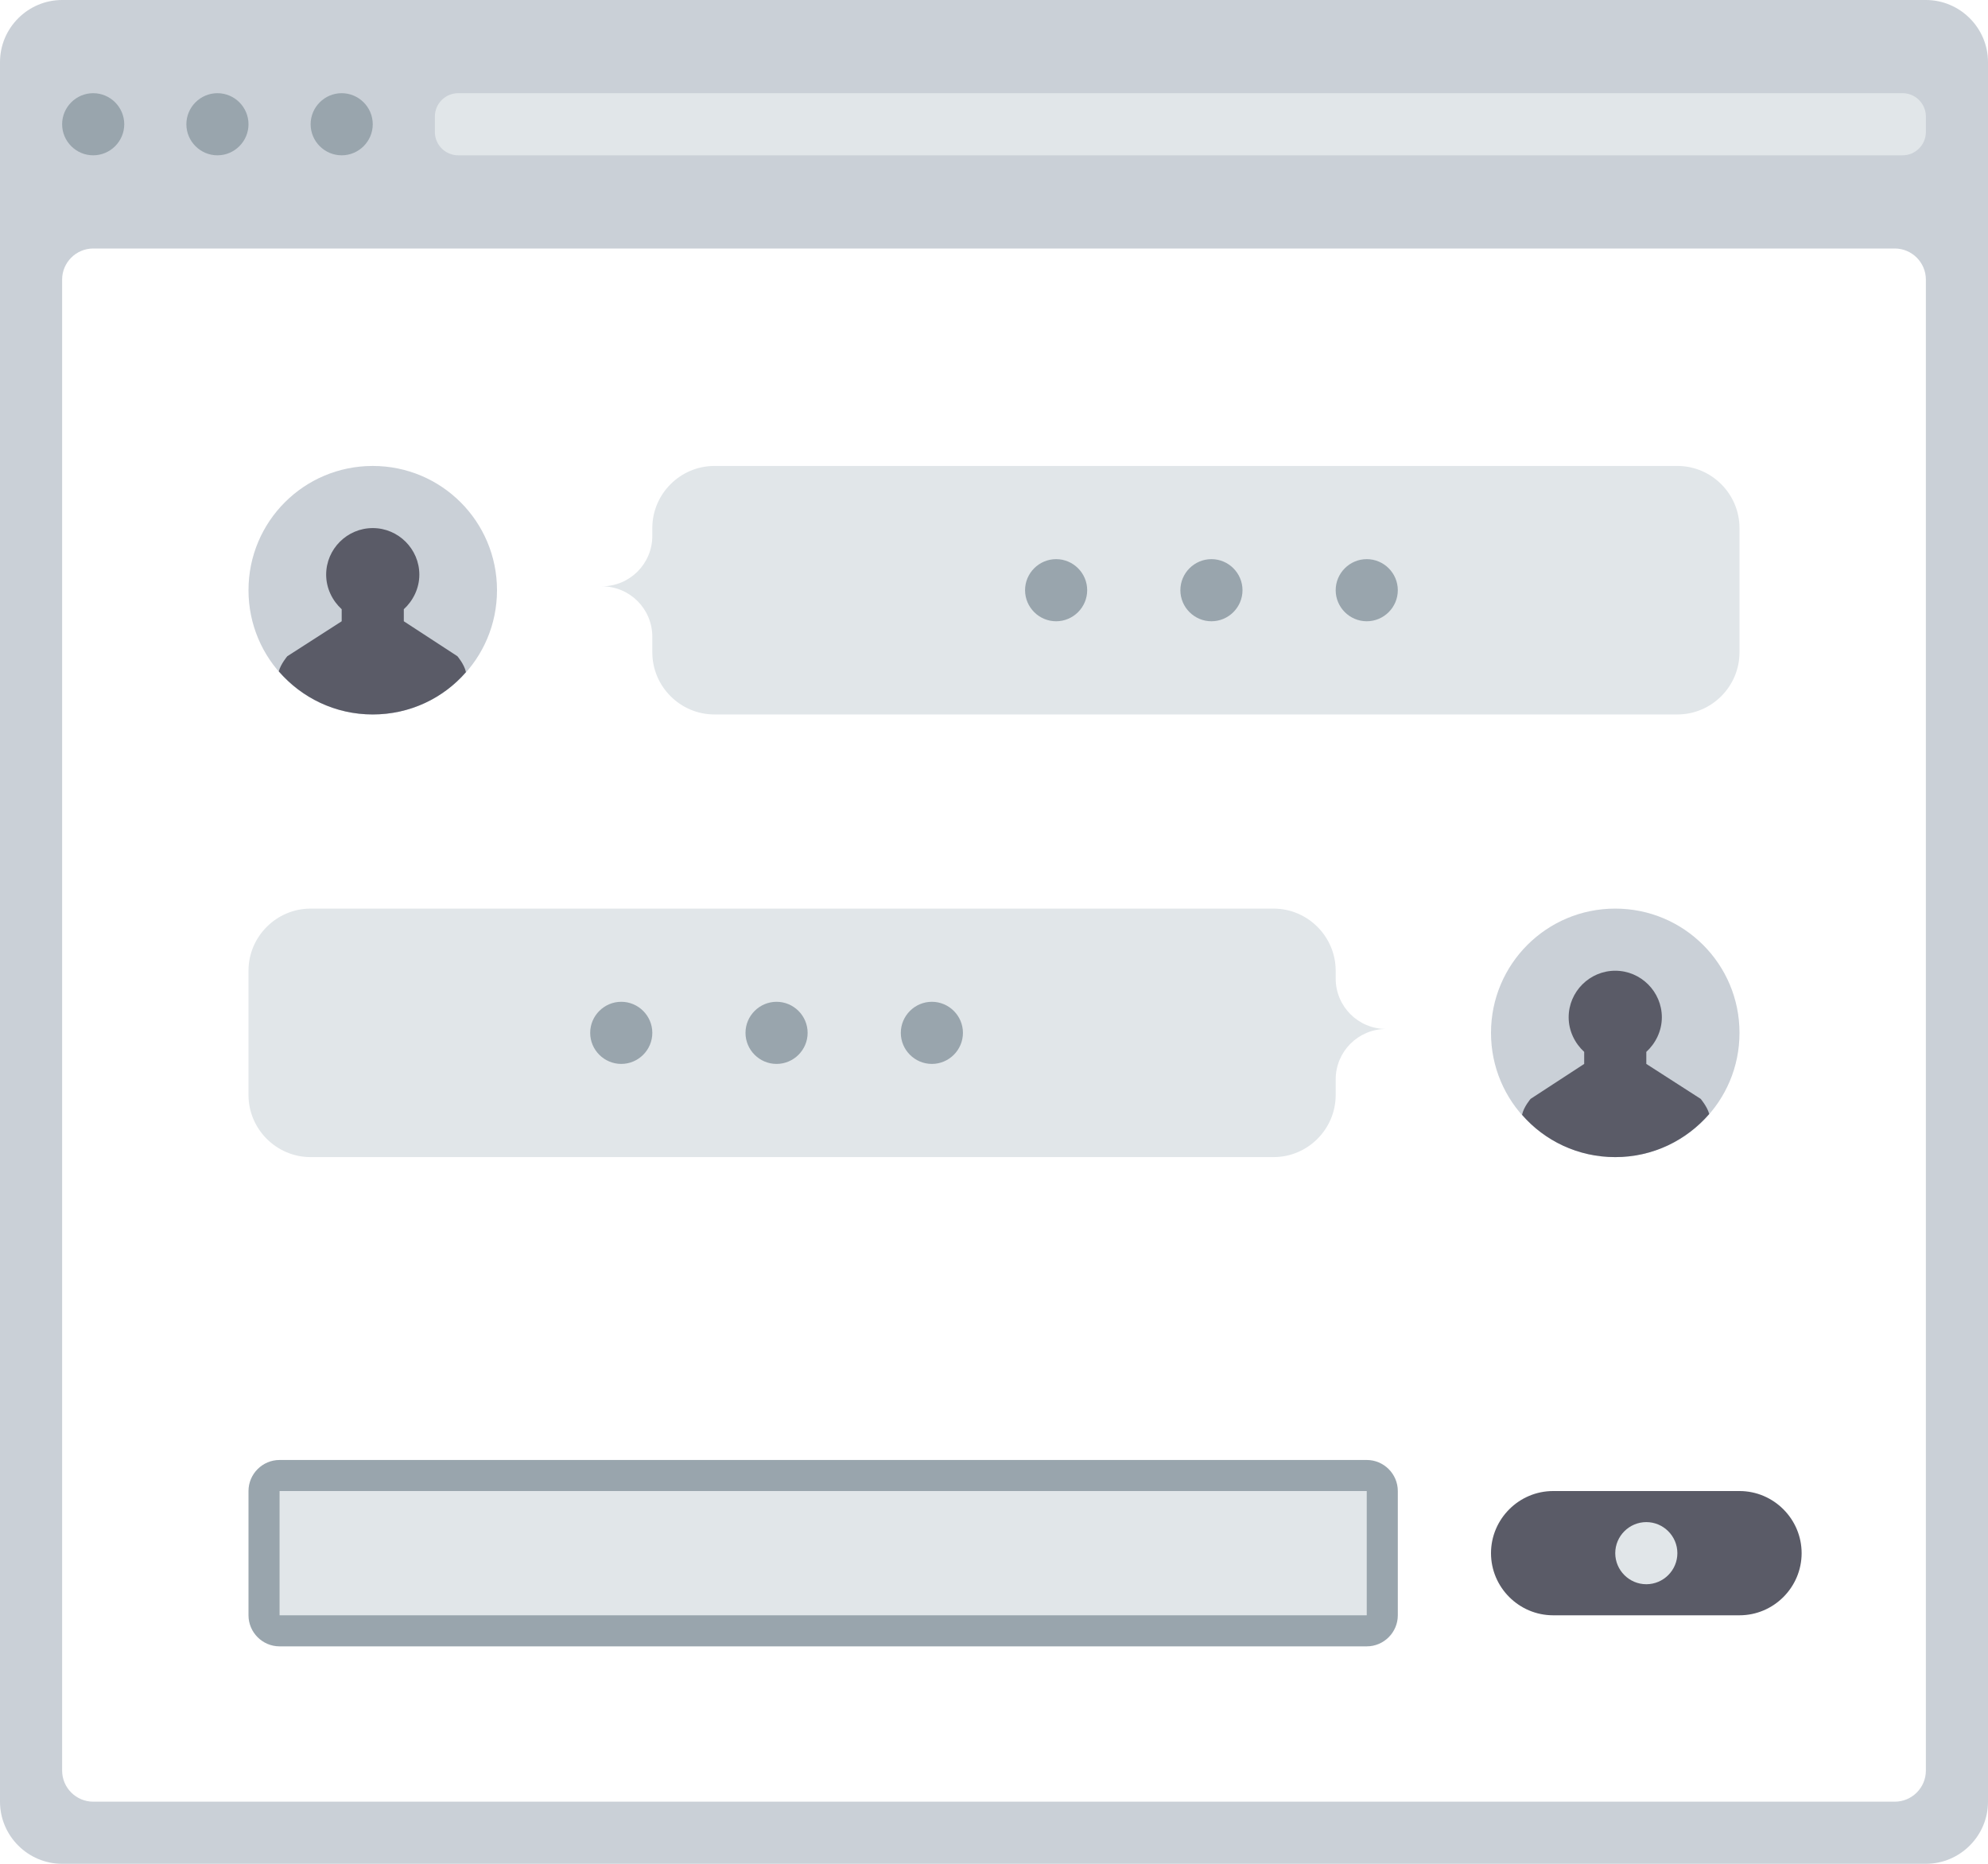 <svg xmlns="http://www.w3.org/2000/svg" xml:space="preserve" id="Layer_1" x="0" y="0" version="1.1" viewBox="0 0 512 480">
  <style>
    .st0{fill:#cad0d7}.st1{fill:#e1e6e9}.st2{fill:#99a5ad}.st3{fill:#5a5b67}
  </style>
  <path d="M496 0H16C7.2 0 0 7.2 0 16v448c0 8.8 7.2 16 16 16h480c8.8 0 16-7.2 16-16V16c0-8.8-7.2-16-16-16zm0 456c0 4.4-3.6 8-8 8H24c-4.4 0-8-3.6-8-8V72c0-4.4 3.6-8 8-8h464c4.4 0 8 3.6 8 8v384z" class="st0"/>
  <path d="M490 40H118c-3.3 0-6-2.7-6-6v-4c0-3.3 2.7-6 6-6h372c3.3 0 6 2.7 6 6v4c0 3.3-2.7 6-6 6z" class="st1"/>
  <path d="M24 40c-4.4 0-8-3.6-8-8s3.6-8 8-8 8 3.6 8 8-3.6 8-8 8zm40-8c0-4.4-3.6-8-8-8s-8 3.6-8 8 3.6 8 8 8 8-3.6 8-8zm32 0c0-4.4-3.6-8-8-8s-8 3.6-8 8 3.6 8 8 8 8-3.6 8-8z" class="st2"/>
  <path d="M448 136v32c0 8.8-7.2 16-16 16H184c-8.8 0-16-7.2-16-16v-4c0-7.2-5.8-13-13-13 7.2 0 13-5.8 13-13v-2c0-8.8 7.2-16 16-16h248c8.8 0 16 7.2 16 16z" class="st1"/>
  <path d="M272 160c-4.4 0-8-3.6-8-8s3.6-8 8-8 8 3.6 8 8-3.6 8-8 8zm48-8c0-4.4-3.6-8-8-8s-8 3.6-8 8 3.6 8 8 8 8-3.6 8-8zm40 0c0-4.4-3.6-8-8-8s-8 3.6-8 8 3.6 8 8 8 8-3.6 8-8z" class="st2"/>
  <path d="M96 184c-17.7 0-32-14.3-32-32s14.3-32 32-32 32 14.3 32 32-14.3 32-32 32z" class="st0"/>
  <path d="M104 160v-3.1c2.4-2.2 4-5.4 4-8.9 0-6.6-5.4-12-12-12s-12 5.4-12 12c0 3.5 1.6 6.7 4 8.9v3.1l-14 9s-1.7 2-2.2 3.9C77.7 179.7 86.3 184 96 184c9.6 0 18.2-4.2 24-10.9-.4-2-2.2-4.1-2.2-4.1l-13.8-9z" class="st3"/>
  <path d="M80 234h248c8.8 0 16 7.2 16 16v2c0 7.2 5.8 13 13 13-7.2 0-13 5.8-13 13v4c0 8.8-7.2 16-16 16H80c-8.8 0-16-7.2-16-16v-32c0-8.8 7.2-16 16-16z" class="st1"/>
  <path d="M232 266c0-4.4 3.6-8 8-8s8 3.6 8 8-3.6 8-8 8-8-3.6-8-8zm-32 8c4.4 0 8-3.6 8-8s-3.6-8-8-8-8 3.6-8 8 3.6 8 8 8zm-40 0c4.4 0 8-3.6 8-8s-3.6-8-8-8-8 3.6-8 8 3.6 8 8 8z" class="st2"/>
  <path d="M416 298c17.7 0 32-14.3 32-32s-14.3-32-32-32-32 14.3-32 32 14.3 32 32 32z" class="st0"/>
  <path d="M408 274v-3.1c-2.4-2.2-4-5.4-4-8.9 0-6.6 5.4-12 12-12s12 5.4 12 12c0 3.5-1.6 6.7-4 8.9v3.1l14 9s1.7 2 2.2 3.9c-5.9 6.8-14.5 11.1-24.2 11.1-9.6 0-18.2-4.2-24-10.9.4-2 2.2-4.1 2.2-4.1l13.8-9z" class="st3"/>
  <path d="M352 424H72c-4.4 0-8-3.6-8-8v-32c0-4.4 3.6-8 8-8h280c4.4 0 8 3.6 8 8v32c0 4.4-3.6 8-8 8z" class="st2"/>
  <path d="M352 416H72v-32h280v32z" class="st1"/>
  <path d="M448 416h-48c-8.8 0-16-7.2-16-16s7.2-16 16-16h48c8.8 0 16 7.2 16 16s-7.2 16-16 16z" class="st3"/>
  <path d="M424 408c-4.4 0-8-3.6-8-8s3.6-8 8-8 8 3.6 8 8-3.6 8-8 8z" class="st1"/>
</svg>